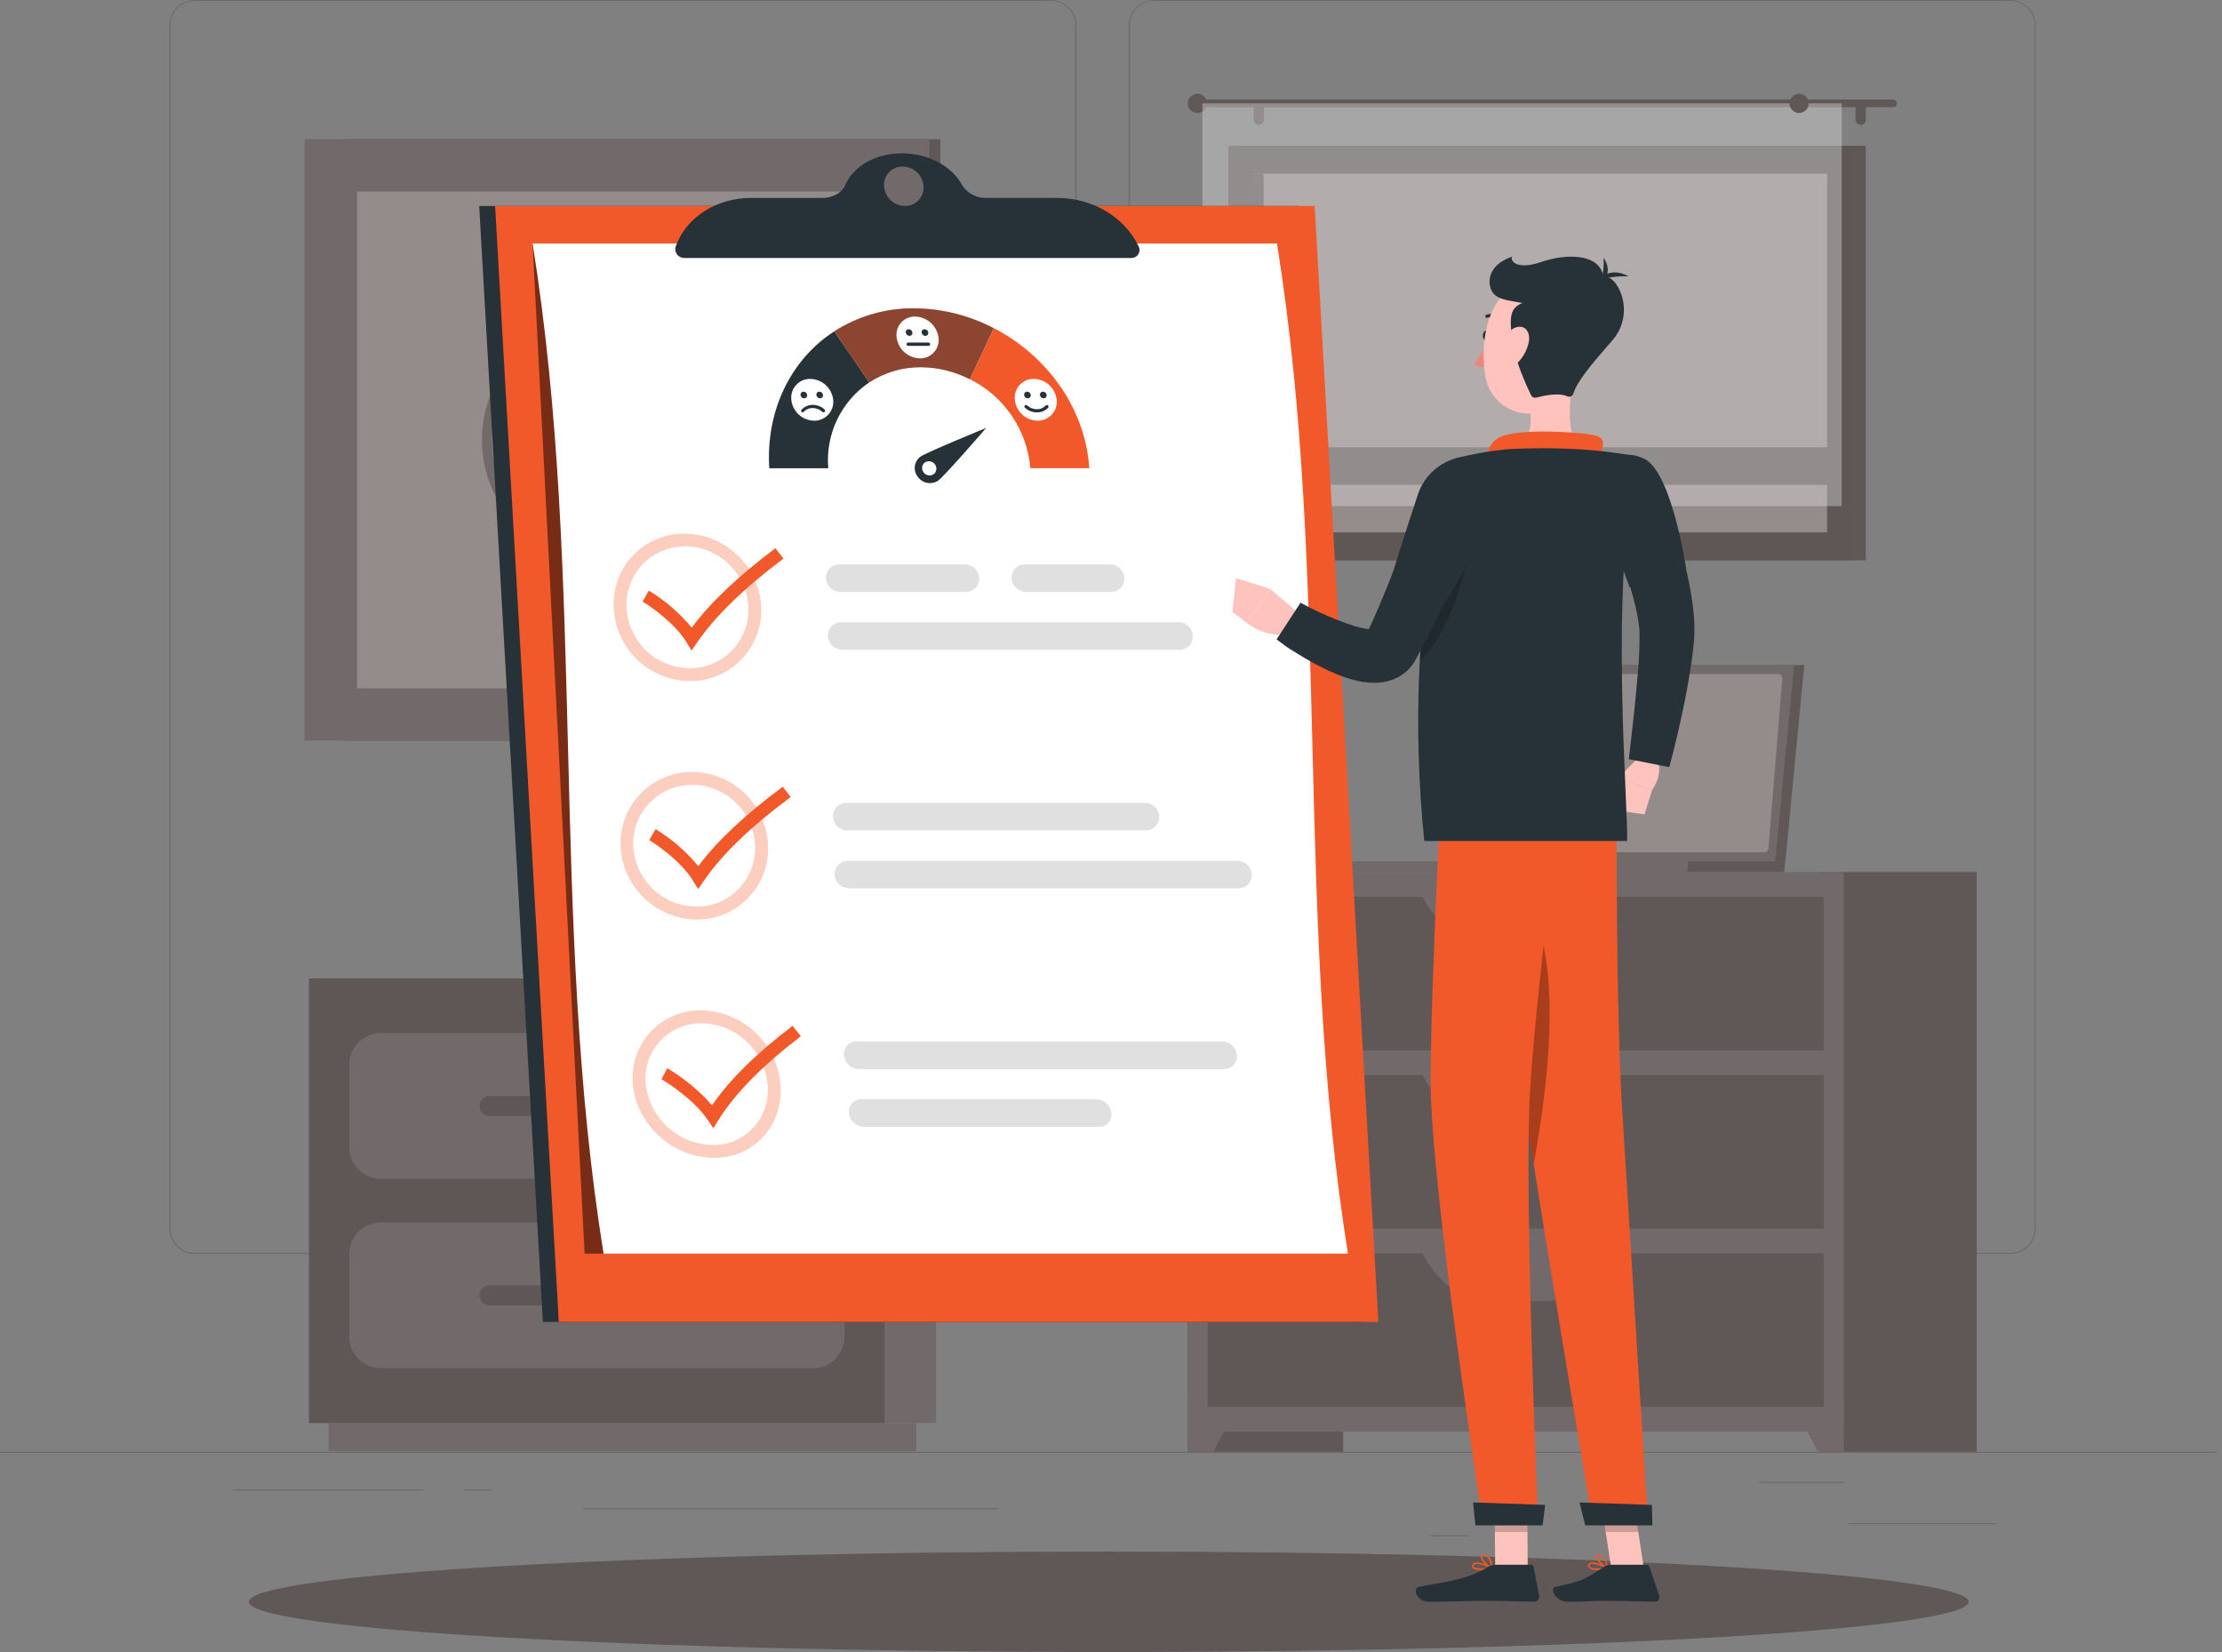 <svg width="117" height="87" viewBox="0 0 117 87" fill="none" xmlns="http://www.w3.org/2000/svg">
<rect x="0" y="0" width="117" height="87" fill="#808080" stroke="none"/>
<path d="M116.76 76.454H0V76.513H116.76V76.454Z" fill="#716868"/>
<path d="M105.06 80.212H97.326V80.27H105.06V80.212Z" fill="#716868"/>
<path d="M77.347 80.847H75.317V80.905H77.347V80.847Z" fill="#716868"/>
<path d="M97.093 78.045H92.611V78.103H97.093V78.045Z" fill="#716868"/>
<path d="M22.336 78.437H12.251V78.495H22.336V78.437Z" fill="#716868"/>
<path d="M25.895 78.437H24.417V78.495H25.895V78.437Z" fill="#716868"/>
<path d="M52.577 79.422H30.701V79.481H52.577V79.422Z" fill="#716868"/>
<path d="M55.345 66.039H10.254C9.901 66.039 9.563 65.898 9.313 65.648C9.063 65.398 8.923 65.059 8.923 64.706V1.322C8.926 0.971 9.068 0.635 9.317 0.387C9.566 0.14 9.903 0.001 10.254 0H55.345C55.698 0 56.038 0.14 56.288 0.391C56.538 0.641 56.678 0.98 56.678 1.333V64.706C56.678 65.059 56.538 65.399 56.288 65.649C56.038 65.899 55.698 66.039 55.345 66.039ZM10.254 0.047C9.917 0.047 9.593 0.182 9.354 0.421C9.116 0.66 8.982 0.984 8.982 1.322V64.706C8.982 65.044 9.116 65.368 9.354 65.607C9.593 65.846 9.917 65.98 10.254 65.981H55.345C55.683 65.98 56.007 65.846 56.245 65.607C56.484 65.368 56.619 65.044 56.62 64.706V1.322C56.619 0.984 56.484 0.66 56.245 0.421C56.007 0.182 55.683 0.047 55.345 0.047H10.254Z" fill="#716868"/>
<path d="M105.857 66.039H60.764C60.411 66.039 60.072 65.898 59.822 65.648C59.572 65.398 59.431 65.059 59.431 64.706V1.322C59.434 0.97 59.576 0.634 59.826 0.387C60.076 0.14 60.413 0.001 60.764 0H105.857C106.207 0.001 106.544 0.141 106.792 0.388C107.041 0.635 107.182 0.971 107.185 1.322V64.706C107.185 65.059 107.046 65.397 106.796 65.647C106.547 65.897 106.209 66.038 105.857 66.039ZM60.764 0.047C60.426 0.047 60.102 0.182 59.863 0.421C59.624 0.66 59.49 0.984 59.489 1.322V64.706C59.49 65.044 59.624 65.368 59.863 65.607C60.102 65.846 60.426 65.98 60.764 65.981H105.857C106.195 65.98 106.519 65.846 106.758 65.607C106.997 65.368 107.131 65.044 107.132 64.706V1.322C107.131 0.984 106.997 0.66 106.758 0.421C106.519 0.182 106.195 0.047 105.857 0.047H60.764Z" fill="#716868"/>
<path d="M62.532 76.454H70.728V45.926H62.532V76.454Z" fill="#605757"/>
<path d="M63.895 76.454H62.532V73.706H65.327L63.895 76.454Z" fill="#726A6A"/>
<path d="M95.892 76.454H104.089V45.926H95.892V76.454Z" fill="#605757"/>
<path d="M62.532 75.399H97.084V45.926H62.532L62.532 75.399Z" fill="#726A6A"/>
<path d="M63.592 55.314L96.025 55.314V47.231H63.592V55.314Z" fill="#605757"/>
<path d="M78.275 49.739H81.339C82.67 49.739 83.943 48.742 84.858 46.981H74.756C75.672 48.746 76.944 49.739 78.275 49.739Z" fill="#726A6A"/>
<path d="M95.72 76.454H97.083V73.706H94.288L95.72 76.454Z" fill="#726A6A"/>
<path d="M63.592 64.704H96.025V56.621H63.592V64.704Z" fill="#605757"/>
<path d="M78.275 59.132H81.339C82.67 59.132 83.943 58.135 84.858 56.374H74.756C75.672 58.146 76.944 59.132 78.275 59.132Z" fill="#726A6A"/>
<path d="M63.592 74.093H96.025V66.011H63.592V74.093Z" fill="#605757"/>
<path d="M78.275 68.522H81.339C82.67 68.522 83.943 67.525 84.858 65.764H74.756C75.672 67.525 76.944 68.522 78.275 68.522Z" fill="#726A6A"/>
<path d="M18.212 39.002L49.513 39.002L49.513 7.33L18.212 7.33L18.212 39.002Z" fill="#605757"/>
<path d="M16.039 39.002L48.937 39.002L48.937 7.33L16.039 7.33L16.039 39.002Z" fill="#726A6A"/>
<path d="M46.183 36.247V10.086L18.798 10.086V36.247H46.183Z" fill="#948B8B"/>
<path d="M32.3 13.544L27.275 18.579C26.06 19.796 25.378 21.446 25.378 23.165C25.378 24.885 26.06 26.534 27.275 27.752L32.3 32.779C32.325 32.804 32.354 32.823 32.386 32.837C32.418 32.85 32.452 32.857 32.487 32.857C32.522 32.857 32.556 32.85 32.588 32.837C32.62 32.823 32.649 32.804 32.674 32.779L37.701 27.752C38.916 26.534 39.598 24.885 39.598 23.165C39.598 21.446 38.916 19.796 37.701 18.579L32.676 13.544C32.626 13.495 32.558 13.467 32.488 13.467C32.418 13.467 32.35 13.495 32.3 13.544ZM27.648 27.369C26.533 26.251 25.907 24.736 25.907 23.157C25.907 21.578 26.533 20.064 27.648 18.945V27.369ZM37.328 27.369V18.955C38.443 20.073 39.069 21.587 39.069 23.166C39.069 24.745 38.443 26.26 37.328 27.378V27.369Z" fill="#726A6A"/>
<path d="M95.007 35.028H77.519L76.522 45.354H94.01L95.007 35.028Z" fill="#605757"/>
<path d="M94.01 45.354L93.94 45.926H76.45L76.522 45.354H94.01Z" fill="#605757"/>
<path d="M94.47 35.028H76.982L75.982 45.354H93.471L94.47 35.028Z" fill="#726A6A"/>
<path d="M93.118 44.681L93.849 35.728C93.85 35.699 93.846 35.669 93.836 35.641C93.826 35.612 93.811 35.587 93.79 35.565C93.77 35.543 93.745 35.525 93.718 35.513C93.691 35.501 93.661 35.495 93.631 35.495H77.553C77.498 35.495 77.445 35.515 77.404 35.552C77.364 35.59 77.339 35.641 77.334 35.696L76.594 44.646C76.592 44.676 76.596 44.706 76.606 44.735C76.616 44.763 76.632 44.789 76.653 44.811C76.673 44.833 76.698 44.85 76.726 44.862C76.753 44.874 76.783 44.88 76.813 44.88H92.891C92.947 44.883 93.002 44.863 93.044 44.826C93.087 44.789 93.113 44.737 93.118 44.681Z" fill="#948B8B"/>
<path d="M88.915 45.354L88.845 45.926H69.586L69.656 45.354H88.915Z" fill="#726A6A"/>
<path d="M65.406 29.508L98.246 29.508V7.676L65.406 7.676V29.508Z" fill="#605757"/>
<path d="M64.678 29.508L97.518 29.508V7.676L64.678 7.676V29.508Z" fill="#5F5656"/>
<path d="M96.208 28.036V9.149L65.988 9.149V28.036L96.208 28.036Z" fill="#948B8B"/>
<path d="M66.537 28.034V9.147H65.986V28.034H66.537Z" fill="#605757"/>
<path d="M65.22 25.531L96.976 25.531V23.555L65.22 23.555V25.531Z" fill="#5F5656"/>
<path d="M63.249 5.243H99.678C99.731 5.243 99.781 5.265 99.819 5.302C99.856 5.34 99.878 5.39 99.878 5.443C99.878 5.497 99.857 5.548 99.82 5.585C99.782 5.623 99.731 5.644 99.678 5.644H63.249C63.222 5.645 63.196 5.64 63.171 5.63C63.146 5.62 63.124 5.605 63.105 5.586C63.086 5.568 63.071 5.545 63.061 5.521C63.051 5.496 63.045 5.47 63.045 5.443C63.046 5.39 63.068 5.339 63.106 5.301C63.144 5.264 63.195 5.243 63.249 5.243Z" fill="#605757"/>
<path d="M62.544 5.443C62.544 5.543 62.573 5.64 62.628 5.723C62.684 5.806 62.762 5.871 62.854 5.909C62.946 5.947 63.048 5.957 63.145 5.938C63.243 5.919 63.333 5.871 63.404 5.801C63.474 5.731 63.523 5.641 63.542 5.543C63.562 5.445 63.552 5.344 63.514 5.252C63.477 5.16 63.412 5.081 63.33 5.025C63.247 4.969 63.15 4.939 63.05 4.939C62.984 4.939 62.918 4.951 62.856 4.977C62.795 5.002 62.739 5.039 62.692 5.086C62.645 5.133 62.608 5.188 62.582 5.25C62.557 5.311 62.544 5.377 62.544 5.443Z" fill="#605757"/>
<path d="M97.973 6.574C98.045 6.574 98.114 6.546 98.165 6.495C98.216 6.445 98.245 6.377 98.246 6.305V5.721C98.246 5.649 98.218 5.579 98.166 5.528C98.115 5.477 98.046 5.448 97.973 5.448C97.937 5.448 97.902 5.455 97.869 5.469C97.836 5.483 97.806 5.503 97.781 5.528C97.755 5.554 97.736 5.584 97.722 5.617C97.709 5.65 97.702 5.686 97.702 5.721V6.305C97.703 6.376 97.732 6.444 97.783 6.495C97.834 6.545 97.902 6.573 97.973 6.574Z" fill="#605757"/>
<path d="M66.289 6.574C66.359 6.571 66.425 6.541 66.474 6.492C66.523 6.442 66.551 6.375 66.553 6.305V5.721C66.553 5.649 66.524 5.579 66.473 5.528C66.422 5.477 66.352 5.448 66.28 5.448C66.244 5.448 66.209 5.455 66.175 5.469C66.142 5.483 66.112 5.503 66.087 5.528C66.062 5.554 66.042 5.584 66.029 5.617C66.015 5.65 66.008 5.686 66.009 5.721V6.305C66.009 6.341 66.017 6.377 66.032 6.41C66.046 6.443 66.067 6.473 66.093 6.498C66.119 6.523 66.15 6.542 66.183 6.555C66.217 6.568 66.253 6.575 66.289 6.574Z" fill="#605757"/>
<path opacity="0.4" d="M63.314 26.654L96.976 26.654V5.443L63.314 5.443V26.654Z" fill="#E0E0E0"/>
<path d="M94.228 5.443C94.228 5.543 94.257 5.641 94.312 5.724C94.368 5.807 94.447 5.871 94.539 5.909C94.631 5.948 94.733 5.958 94.83 5.938C94.928 5.919 95.018 5.871 95.089 5.8C95.159 5.729 95.207 5.64 95.227 5.542C95.246 5.444 95.236 5.342 95.198 5.25C95.16 5.158 95.095 5.079 95.012 5.024C94.929 4.969 94.832 4.939 94.732 4.939C94.598 4.939 94.47 4.992 94.375 5.087C94.281 5.181 94.228 5.31 94.228 5.443Z" fill="#605757"/>
<path d="M46.587 74.941H49.287V51.526H46.587V74.941Z" fill="#726A6A"/>
<path d="M17.304 76.424H48.25V74.941H17.304V76.424Z" fill="#726A6A"/>
<path d="M46.587 51.526H16.267V74.941H46.587V51.526Z" fill="#5F5656"/>
<path d="M42.802 54.408H20.052C19.134 54.408 18.39 55.152 18.39 56.07V60.423C18.39 61.341 19.134 62.086 20.052 62.086H42.802C43.72 62.086 44.464 61.341 44.464 60.423V56.07C44.464 55.152 43.72 54.408 42.802 54.408Z" fill="#726A6A"/>
<path d="M42.802 64.379H20.052C19.134 64.379 18.39 65.123 18.39 66.042V70.394C18.39 71.313 19.134 72.057 20.052 72.057H42.802C43.72 72.057 44.464 71.313 44.464 70.394V66.042C44.464 65.123 43.72 64.379 42.802 64.379Z" fill="#726A6A"/>
<path d="M25.778 58.774H37.076C37.215 58.774 37.349 58.719 37.448 58.621C37.547 58.522 37.603 58.389 37.604 58.249C37.603 58.109 37.547 57.975 37.448 57.876C37.35 57.778 37.216 57.722 37.076 57.721H25.778C25.639 57.722 25.505 57.778 25.406 57.876C25.307 57.975 25.251 58.109 25.25 58.249C25.251 58.389 25.307 58.522 25.406 58.621C25.505 58.719 25.639 58.774 25.778 58.774Z" fill="#5F5656"/>
<path d="M25.778 68.746H37.076C37.215 68.746 37.349 68.69 37.448 68.592C37.547 68.493 37.603 68.36 37.604 68.22C37.603 68.08 37.547 67.947 37.448 67.848C37.35 67.749 37.216 67.693 37.076 67.692H25.778C25.639 67.693 25.505 67.749 25.406 67.848C25.307 67.947 25.251 68.08 25.25 68.22C25.251 68.36 25.307 68.493 25.406 68.592C25.505 68.69 25.639 68.746 25.778 68.746Z" fill="#5F5656"/>
<path d="M58.38 87C83.386 87 103.657 85.817 103.657 84.357C103.657 82.897 83.386 81.713 58.38 81.713C33.374 81.713 13.103 82.897 13.103 84.357C13.103 85.817 33.374 87 58.38 87Z" fill="#605757"/>
<path d="M68.387 10.847H25.232L28.586 69.617H71.738L68.387 10.847Z" fill="#263238"/>
<path d="M69.225 10.847H26.07L29.424 69.617H72.578L69.225 10.847Z" fill="#F1592A"/>
<path opacity="0.5" d="M66.252 12.823H28.044L30.783 66.021H69.984L66.252 12.823Z" fill="black"/>
<path d="M28.044 12.823C30.883 30.556 28.936 48.29 31.78 66.021H70.976C68.136 48.29 70.084 30.556 67.24 12.823H28.044Z" fill="white"/>
<g opacity="0.3">
<path d="M36.058 28.763C36.924 28.77 37.754 29.109 38.377 29.71C39 30.311 39.369 31.128 39.407 31.993C39.425 32.409 39.357 32.824 39.209 33.213C39.061 33.602 38.835 33.957 38.545 34.256C38.256 34.555 37.908 34.792 37.524 34.953C37.14 35.113 36.727 35.194 36.311 35.19C35.45 35.182 34.626 34.844 34.008 34.246C33.39 33.647 33.026 32.834 32.992 31.974C32.974 31.559 33.04 31.145 33.186 30.756C33.331 30.367 33.554 30.012 33.84 29.711C34.127 29.413 34.472 29.176 34.853 29.016C35.234 28.855 35.645 28.774 36.058 28.777M36.035 28.102C35.532 28.099 35.033 28.199 34.569 28.395C34.106 28.591 33.687 28.88 33.339 29.243C32.991 29.607 32.72 30.037 32.544 30.509C32.368 30.98 32.29 31.483 32.315 31.986C32.356 33.023 32.794 34.006 33.54 34.729C34.286 35.452 35.281 35.86 36.32 35.869C36.825 35.873 37.327 35.775 37.793 35.58C38.26 35.384 38.682 35.096 39.034 34.733C39.386 34.37 39.66 33.94 39.841 33.467C40.021 32.995 40.104 32.491 40.084 31.986C40.034 30.943 39.586 29.96 38.833 29.237C38.08 28.515 37.079 28.109 36.035 28.102Z" fill="#F1592A"/>
</g>
<path d="M57.731 57.894H45.355C45.262 57.893 45.17 57.911 45.085 57.947C45 57.984 44.924 58.039 44.861 58.107C44.799 58.176 44.752 58.257 44.724 58.345C44.695 58.433 44.686 58.526 44.696 58.618C44.718 58.815 44.812 58.997 44.958 59.13C45.104 59.264 45.294 59.34 45.492 59.344H57.869C57.961 59.346 58.053 59.328 58.138 59.291C58.223 59.254 58.299 59.199 58.361 59.13C58.423 59.062 58.47 58.98 58.498 58.892C58.526 58.803 58.534 58.71 58.523 58.618C58.501 58.422 58.408 58.241 58.263 58.108C58.117 57.974 57.928 57.899 57.731 57.894Z" fill="#E0E0E0"/>
<path d="M64.351 54.847H45.104C45.011 54.845 44.919 54.863 44.833 54.9C44.747 54.936 44.67 54.99 44.607 55.059C44.544 55.127 44.496 55.208 44.466 55.296C44.436 55.385 44.425 55.478 44.434 55.571C44.451 55.767 44.54 55.95 44.684 56.084C44.828 56.218 45.017 56.294 45.214 56.297H64.451C64.545 56.3 64.638 56.283 64.724 56.247C64.81 56.211 64.888 56.157 64.952 56.09C65.016 56.022 65.064 55.941 65.095 55.853C65.125 55.764 65.137 55.671 65.129 55.578C65.114 55.381 65.025 55.197 64.882 55.062C64.738 54.926 64.549 54.85 64.351 54.847Z" fill="#E0E0E0"/>
<g opacity="0.3">
<path d="M36.452 41.333C37.312 41.339 38.135 41.677 38.751 42.276C39.367 42.876 39.727 43.69 39.757 44.548C39.772 44.964 39.704 45.379 39.556 45.767C39.408 46.156 39.183 46.511 38.895 46.811C38.606 47.11 38.26 47.347 37.877 47.508C37.494 47.668 37.083 47.749 36.667 47.745C35.806 47.739 34.98 47.402 34.361 46.803C33.742 46.205 33.377 45.39 33.342 44.53C33.328 44.113 33.398 43.699 33.548 43.31C33.698 42.921 33.925 42.567 34.216 42.269C34.506 41.97 34.854 41.733 35.239 41.572C35.623 41.412 36.036 41.33 36.452 41.333ZM36.452 40.656C35.946 40.653 35.445 40.752 34.978 40.947C34.511 41.142 34.089 41.43 33.736 41.793C33.383 42.155 33.107 42.586 32.925 43.057C32.742 43.529 32.657 44.033 32.674 44.539C32.715 45.58 33.157 46.564 33.906 47.288C34.654 48.012 35.654 48.419 36.695 48.425C37.2 48.427 37.699 48.327 38.164 48.13C38.629 47.934 39.049 47.645 39.399 47.282C39.749 46.919 40.022 46.489 40.202 46.018C40.381 45.546 40.463 45.043 40.443 44.539C40.408 43.502 39.973 42.518 39.229 41.794C38.485 41.07 37.49 40.662 36.452 40.656Z" fill="#F1592A"/>
</g>
<path d="M50.86 31.173H44.24C44.046 31.171 43.859 31.095 43.719 30.96C43.579 30.825 43.497 30.641 43.488 30.447C43.485 30.353 43.501 30.259 43.535 30.171C43.569 30.084 43.62 30.004 43.685 29.936C43.75 29.869 43.829 29.815 43.915 29.778C44.002 29.741 44.095 29.723 44.189 29.723H50.807C51.001 29.724 51.188 29.8 51.329 29.935C51.469 30.069 51.553 30.252 51.563 30.447C51.567 30.541 51.551 30.635 51.517 30.723C51.483 30.811 51.432 30.892 51.367 30.959C51.301 31.027 51.222 31.081 51.135 31.118C51.048 31.154 50.955 31.173 50.86 31.173Z" fill="#E0E0E0"/>
<path d="M58.502 31.173H54.018C53.824 31.171 53.637 31.095 53.496 30.96C53.356 30.825 53.273 30.641 53.264 30.447C53.261 30.353 53.277 30.259 53.31 30.171C53.344 30.084 53.395 30.004 53.461 29.936C53.526 29.869 53.605 29.815 53.691 29.778C53.778 29.741 53.871 29.723 53.965 29.723H58.45C58.645 29.724 58.831 29.8 58.972 29.935C59.112 30.069 59.195 30.253 59.205 30.447C59.208 30.541 59.193 30.635 59.159 30.723C59.125 30.811 59.074 30.892 59.008 30.959C58.943 31.027 58.864 31.081 58.777 31.118C58.69 31.154 58.596 31.173 58.502 31.173Z" fill="#E0E0E0"/>
<path d="M62.116 34.22H44.345C44.151 34.218 43.964 34.142 43.825 34.007C43.685 33.872 43.603 33.688 43.596 33.493C43.593 33.399 43.608 33.306 43.642 33.218C43.676 33.13 43.727 33.05 43.792 32.983C43.858 32.915 43.936 32.862 44.023 32.825C44.109 32.788 44.202 32.769 44.296 32.769H62.065C62.258 32.77 62.444 32.846 62.584 32.981C62.723 33.116 62.805 33.3 62.812 33.493C62.815 33.587 62.8 33.681 62.767 33.768C62.733 33.856 62.683 33.936 62.618 34.004C62.553 34.072 62.475 34.126 62.389 34.163C62.303 34.2 62.21 34.219 62.116 34.22Z" fill="#E0E0E0"/>
<g opacity="0.3">
<path d="M36.959 53.887C37.83 53.904 38.665 54.242 39.302 54.836C39.94 55.429 40.336 56.237 40.415 57.105C40.457 57.511 40.414 57.922 40.289 58.311C40.164 58.7 39.96 59.059 39.689 59.365C39.416 59.666 39.082 59.905 38.709 60.066C38.336 60.227 37.933 60.307 37.527 60.299C36.648 60.285 35.805 59.951 35.156 59.358C34.506 58.766 34.096 57.958 34.001 57.084C33.961 56.674 34.008 56.261 34.139 55.871C34.27 55.481 34.483 55.123 34.762 54.821C35.043 54.521 35.384 54.283 35.762 54.122C36.141 53.962 36.548 53.881 36.959 53.887ZM36.927 53.212C36.426 53.202 35.93 53.298 35.47 53.494C35.009 53.689 34.595 53.98 34.255 54.347C33.915 54.713 33.656 55.148 33.495 55.621C33.335 56.095 33.276 56.598 33.323 57.096C33.503 59.239 35.449 60.979 37.592 60.979C39.736 60.979 41.272 59.239 41.095 57.096C41.002 56.048 40.526 55.072 39.757 54.355C38.987 53.638 37.98 53.231 36.929 53.212H36.927Z" fill="#F1592A"/>
</g>
<path d="M65.152 45.333H44.646C44.552 45.333 44.459 45.352 44.373 45.389C44.286 45.425 44.208 45.479 44.142 45.546C44.077 45.614 44.026 45.694 43.992 45.782C43.958 45.869 43.943 45.963 43.946 46.057C43.954 46.251 44.036 46.434 44.176 46.569C44.316 46.703 44.501 46.779 44.695 46.781H65.21C65.304 46.781 65.397 46.762 65.484 46.725C65.57 46.689 65.648 46.635 65.714 46.568C65.779 46.5 65.83 46.42 65.864 46.332C65.898 46.245 65.914 46.151 65.91 46.057C65.903 45.861 65.82 45.676 65.678 45.541C65.536 45.406 65.347 45.331 65.152 45.333Z" fill="#E0E0E0"/>
<path d="M60.292 42.283H44.558C44.464 42.283 44.37 42.302 44.284 42.339C44.197 42.376 44.119 42.429 44.053 42.497C43.988 42.565 43.937 42.645 43.903 42.733C43.87 42.821 43.854 42.915 43.857 43.009C43.864 43.203 43.945 43.386 44.084 43.521C44.223 43.656 44.409 43.732 44.602 43.733H60.339C60.433 43.733 60.526 43.714 60.613 43.678C60.699 43.641 60.778 43.587 60.843 43.52C60.908 43.452 60.959 43.372 60.993 43.285C61.027 43.197 61.043 43.103 61.04 43.009C61.034 42.815 60.953 42.63 60.814 42.494C60.674 42.359 60.487 42.283 60.292 42.283Z" fill="#E0E0E0"/>
<path d="M36.413 34.262L36.138 33.809C35.533 32.821 34.269 31.941 33.835 31.682L34.162 31.103C35.02 31.622 35.784 32.282 36.422 33.055C37.415 31.721 38.865 30.351 40.829 28.87L41.252 29.417C39.15 30.997 37.66 32.452 36.705 33.837C36.609 33.98 36.511 34.122 36.413 34.262Z" fill="#F1592A"/>
<path d="M36.763 46.825C36.672 46.674 36.579 46.522 36.485 46.372C35.878 45.385 34.617 44.504 34.188 44.243L34.519 43.664C35.372 44.184 36.133 44.844 36.768 45.616C37.763 44.285 39.224 42.912 41.219 41.431L41.632 41.978C39.502 43.559 38.003 45.013 37.053 46.398L36.763 46.825Z" fill="#F1592A"/>
<path d="M37.564 59.417L37.255 58.964C36.583 57.976 35.28 57.096 34.831 56.836L35.135 56.257C36.017 56.78 36.813 57.438 37.491 58.207C38.407 56.876 39.798 55.503 41.732 54.025L42.169 54.571C40.104 56.152 38.687 57.607 37.825 58.992L37.564 59.417Z" fill="#F1592A"/>
<path d="M52.332 17.281C51.921 18.177 51.5 19.073 51.068 19.969C51.957 20.411 52.717 21.075 53.275 21.896C53.833 22.717 54.17 23.668 54.254 24.658H57.357C57.151 21.484 55.111 18.722 52.332 17.281Z" fill="#F1592A"/>
<path d="M40.508 24.662H43.612C43.536 23.784 43.696 22.902 44.075 22.107C44.455 21.311 45.039 20.632 45.77 20.139C45.166 19.242 44.552 18.345 43.929 17.449C41.664 18.915 40.31 21.603 40.508 24.662Z" fill="#263238"/>
<path d="M48.133 16.239C46.645 16.224 45.184 16.645 43.93 17.449C44.553 18.346 45.166 19.242 45.77 20.139C46.579 19.61 47.527 19.332 48.493 19.34C49.387 19.346 50.268 19.562 51.062 19.973C51.492 19.076 51.913 18.18 52.325 17.285C51.032 16.607 49.594 16.248 48.133 16.239Z" fill="#F1592A"/>
<path opacity="0.5" d="M48.133 16.239C46.645 16.224 45.184 16.645 43.93 17.449C44.553 18.346 45.166 19.242 45.77 20.139C46.579 19.61 47.527 19.332 48.493 19.34C49.387 19.346 50.268 19.562 51.062 19.973C51.492 19.076 51.913 18.18 52.325 17.285C51.032 16.607 49.594 16.248 48.133 16.239Z" fill="#263238"/>
<path d="M51.926 22.537C51.926 22.537 48.792 23.819 48.46 24.053C48.381 24.113 48.315 24.188 48.265 24.274C48.215 24.36 48.183 24.455 48.171 24.554C48.158 24.652 48.166 24.752 48.193 24.848C48.22 24.944 48.265 25.033 48.327 25.111C48.444 25.277 48.621 25.391 48.821 25.429C49.02 25.467 49.227 25.425 49.397 25.314C49.74 25.066 51.93 22.537 51.926 22.537ZM48.633 24.872C48.603 24.834 48.58 24.79 48.567 24.743C48.554 24.696 48.55 24.647 48.556 24.598C48.562 24.55 48.578 24.503 48.602 24.46C48.627 24.418 48.66 24.381 48.699 24.352C48.782 24.297 48.884 24.278 48.982 24.297C49.081 24.315 49.168 24.371 49.226 24.452C49.257 24.49 49.279 24.534 49.292 24.581C49.306 24.628 49.309 24.678 49.303 24.726C49.297 24.775 49.281 24.822 49.257 24.864C49.233 24.906 49.2 24.943 49.161 24.973C49.078 25.028 48.977 25.049 48.879 25.032C48.781 25.015 48.693 24.961 48.633 24.882V24.872Z" fill="#263238"/>
<path d="M55.641 21.054C55.656 21.195 55.641 21.337 55.597 21.471C55.553 21.606 55.481 21.729 55.385 21.833C55.29 21.938 55.173 22.02 55.043 22.076C54.913 22.132 54.773 22.159 54.632 22.156C54.332 22.151 54.045 22.035 53.825 21.832C53.605 21.629 53.466 21.352 53.436 21.054C53.42 20.914 53.434 20.773 53.477 20.639C53.52 20.505 53.592 20.382 53.686 20.278C53.781 20.173 53.897 20.091 54.026 20.035C54.155 19.979 54.295 19.952 54.435 19.954C54.736 19.959 55.024 20.074 55.246 20.276C55.468 20.479 55.608 20.756 55.641 21.054Z" fill="white"/>
<path d="M54.275 20.802C54.277 20.824 54.275 20.847 54.268 20.868C54.261 20.889 54.249 20.909 54.234 20.925C54.219 20.942 54.201 20.955 54.181 20.964C54.16 20.973 54.138 20.977 54.116 20.977C54.068 20.977 54.022 20.959 53.987 20.926C53.951 20.894 53.929 20.85 53.925 20.802C53.922 20.78 53.924 20.757 53.931 20.736C53.938 20.715 53.949 20.695 53.964 20.678C53.979 20.662 53.997 20.648 54.018 20.64C54.039 20.631 54.061 20.627 54.083 20.627C54.131 20.627 54.177 20.645 54.213 20.678C54.248 20.71 54.27 20.754 54.275 20.802Z" fill="#263238"/>
<path d="M55.111 20.802C55.113 20.825 55.11 20.847 55.103 20.869C55.096 20.89 55.085 20.91 55.069 20.926C55.054 20.943 55.036 20.956 55.015 20.965C54.994 20.973 54.972 20.978 54.95 20.977C54.902 20.976 54.856 20.957 54.821 20.925C54.786 20.893 54.764 20.849 54.758 20.802C54.755 20.78 54.757 20.757 54.764 20.735C54.771 20.714 54.783 20.694 54.798 20.677C54.813 20.661 54.832 20.648 54.853 20.639C54.874 20.63 54.897 20.626 54.919 20.627C54.967 20.627 55.013 20.645 55.048 20.678C55.084 20.71 55.106 20.755 55.111 20.802Z" fill="#263238"/>
<path d="M54.59 21.718C54.359 21.716 54.137 21.629 53.966 21.473C53.95 21.456 53.941 21.435 53.941 21.412C53.941 21.389 53.95 21.367 53.966 21.351C53.974 21.343 53.984 21.337 53.994 21.332C54.005 21.328 54.016 21.325 54.027 21.325C54.038 21.325 54.05 21.328 54.06 21.332C54.071 21.337 54.08 21.343 54.088 21.351C54.226 21.479 54.407 21.55 54.594 21.552C54.682 21.554 54.769 21.538 54.849 21.504C54.929 21.47 55.002 21.419 55.062 21.356C55.077 21.339 55.099 21.329 55.122 21.329C55.133 21.328 55.145 21.33 55.156 21.334C55.166 21.338 55.176 21.345 55.184 21.352C55.192 21.36 55.199 21.369 55.204 21.38C55.208 21.39 55.211 21.401 55.211 21.413C55.212 21.424 55.21 21.436 55.206 21.446C55.202 21.457 55.196 21.467 55.188 21.475C55.111 21.555 55.018 21.618 54.915 21.66C54.812 21.702 54.701 21.722 54.59 21.718Z" fill="#263238"/>
<path d="M49.418 17.771C49.437 17.91 49.426 18.051 49.385 18.186C49.344 18.32 49.275 18.444 49.182 18.549C49.089 18.653 48.974 18.737 48.845 18.793C48.717 18.849 48.577 18.876 48.437 18.873C48.135 18.866 47.845 18.751 47.621 18.549C47.396 18.347 47.252 18.071 47.213 17.771C47.193 17.633 47.202 17.491 47.242 17.357C47.281 17.223 47.35 17.099 47.443 16.994C47.535 16.89 47.65 16.806 47.778 16.75C47.906 16.695 48.045 16.668 48.185 16.671C48.487 16.678 48.778 16.793 49.004 16.994C49.229 17.196 49.376 17.471 49.418 17.771Z" fill="white"/>
<path d="M48.044 17.514C48.047 17.536 48.046 17.558 48.039 17.579C48.033 17.601 48.022 17.62 48.008 17.637C47.993 17.653 47.975 17.667 47.955 17.676C47.934 17.685 47.913 17.689 47.89 17.689C47.842 17.688 47.796 17.669 47.76 17.637C47.724 17.605 47.701 17.562 47.694 17.514C47.691 17.492 47.692 17.469 47.698 17.448C47.705 17.427 47.715 17.407 47.73 17.39C47.745 17.373 47.763 17.36 47.783 17.351C47.804 17.342 47.826 17.338 47.848 17.339C47.897 17.34 47.943 17.358 47.979 17.39C48.015 17.422 48.038 17.466 48.044 17.514Z" fill="#263238"/>
<path d="M48.879 17.514C48.882 17.536 48.88 17.558 48.873 17.58C48.867 17.601 48.856 17.621 48.841 17.638C48.826 17.654 48.807 17.668 48.787 17.676C48.767 17.685 48.744 17.69 48.722 17.689C48.674 17.687 48.628 17.669 48.592 17.637C48.556 17.605 48.533 17.561 48.526 17.514C48.523 17.492 48.525 17.469 48.531 17.448C48.538 17.427 48.549 17.407 48.564 17.39C48.578 17.373 48.597 17.36 48.617 17.351C48.638 17.343 48.66 17.338 48.682 17.339C48.73 17.34 48.777 17.358 48.813 17.39C48.849 17.422 48.872 17.466 48.879 17.514Z" fill="#263238"/>
<path d="M48.902 18.215H47.809C47.788 18.211 47.769 18.201 47.755 18.185C47.742 18.169 47.734 18.148 47.734 18.127C47.734 18.106 47.742 18.086 47.755 18.07C47.769 18.054 47.788 18.043 47.809 18.04H48.902C48.922 18.043 48.941 18.054 48.955 18.07C48.968 18.086 48.976 18.106 48.976 18.127C48.976 18.148 48.968 18.169 48.955 18.185C48.941 18.201 48.922 18.211 48.902 18.215Z" fill="#263238"/>
<path d="M43.871 21.054C43.887 21.195 43.872 21.337 43.828 21.471C43.784 21.606 43.712 21.729 43.616 21.833C43.521 21.938 43.404 22.02 43.274 22.076C43.144 22.132 43.004 22.159 42.863 22.156C42.563 22.151 42.276 22.035 42.056 21.832C41.836 21.629 41.697 21.352 41.667 21.054C41.651 20.914 41.665 20.773 41.708 20.639C41.752 20.505 41.823 20.382 41.917 20.278C42.012 20.173 42.128 20.091 42.257 20.035C42.386 19.979 42.526 19.952 42.666 19.954C42.967 19.96 43.255 20.075 43.476 20.277C43.698 20.479 43.839 20.756 43.871 21.054Z" fill="white"/>
<path d="M42.501 20.802C42.503 20.824 42.501 20.847 42.494 20.868C42.487 20.889 42.475 20.909 42.461 20.925C42.446 20.942 42.427 20.955 42.407 20.964C42.386 20.973 42.364 20.977 42.342 20.977C42.294 20.977 42.248 20.959 42.213 20.926C42.177 20.894 42.155 20.85 42.151 20.802C42.148 20.78 42.15 20.757 42.157 20.736C42.164 20.715 42.175 20.695 42.19 20.678C42.205 20.662 42.224 20.648 42.244 20.64C42.265 20.631 42.287 20.627 42.309 20.627C42.357 20.627 42.403 20.645 42.439 20.678C42.474 20.71 42.496 20.754 42.501 20.802Z" fill="#263238"/>
<path d="M43.336 20.802C43.339 20.824 43.337 20.847 43.33 20.868C43.323 20.89 43.312 20.909 43.297 20.926C43.282 20.942 43.263 20.956 43.243 20.965C43.222 20.973 43.2 20.978 43.178 20.977C43.13 20.976 43.084 20.957 43.049 20.925C43.014 20.893 42.992 20.849 42.986 20.802C42.983 20.78 42.985 20.757 42.992 20.736C42.999 20.715 43.01 20.695 43.025 20.678C43.041 20.662 43.059 20.648 43.08 20.64C43.1 20.631 43.122 20.627 43.145 20.627C43.193 20.627 43.239 20.645 43.275 20.677C43.31 20.71 43.332 20.754 43.336 20.802Z" fill="#263238"/>
<path d="M42.267 21.718C42.256 21.718 42.245 21.716 42.235 21.712C42.225 21.708 42.216 21.702 42.209 21.695C42.193 21.678 42.184 21.657 42.184 21.634C42.184 21.611 42.193 21.589 42.209 21.573C42.284 21.493 42.376 21.429 42.477 21.385C42.579 21.342 42.689 21.32 42.799 21.321C43.031 21.323 43.253 21.412 43.423 21.568C43.431 21.576 43.438 21.586 43.442 21.596C43.446 21.607 43.449 21.618 43.449 21.629C43.449 21.64 43.446 21.652 43.442 21.662C43.438 21.673 43.431 21.682 43.423 21.69C43.406 21.705 43.384 21.714 43.361 21.714C43.338 21.714 43.316 21.705 43.299 21.69C43.161 21.561 42.979 21.489 42.79 21.489C42.703 21.487 42.616 21.503 42.536 21.537C42.456 21.57 42.383 21.62 42.323 21.683C42.309 21.701 42.289 21.714 42.267 21.718Z" fill="#263238"/>
<path d="M59.954 12.974C59.225 11.44 57.525 10.424 55.692 10.424H51.956C51.699 10.436 51.444 10.379 51.217 10.26C50.989 10.141 50.797 9.964 50.66 9.747C50.139 8.771 48.897 8.075 47.486 8.075C46.076 8.075 44.918 8.776 44.507 9.747C44.336 10.158 43.848 10.424 43.288 10.424H39.551C37.718 10.424 36.133 11.44 35.581 12.974C35.561 13.028 35.553 13.085 35.558 13.142C35.564 13.262 35.616 13.375 35.703 13.458C35.79 13.54 35.905 13.586 36.025 13.586H59.583C59.655 13.586 59.725 13.568 59.788 13.533C59.851 13.497 59.904 13.447 59.941 13.385C59.978 13.323 59.999 13.253 60.001 13.181C60.004 13.109 59.987 13.038 59.954 12.974ZM47.638 10.847C47.359 10.841 47.093 10.731 46.891 10.539C46.689 10.347 46.567 10.086 46.547 9.808C46.538 9.674 46.557 9.539 46.602 9.413C46.647 9.287 46.718 9.171 46.81 9.073C46.902 8.976 47.014 8.898 47.137 8.846C47.261 8.793 47.394 8.767 47.528 8.769C47.809 8.772 48.078 8.88 48.282 9.073C48.486 9.265 48.609 9.528 48.628 9.808C48.638 9.943 48.619 10.078 48.573 10.205C48.527 10.332 48.456 10.448 48.362 10.546C48.269 10.644 48.157 10.721 48.032 10.773C47.907 10.825 47.773 10.85 47.638 10.847Z" fill="#263238"/>
<path d="M84.165 82.691C83.983 82.714 83.798 82.668 83.647 82.563C83.627 82.538 83.615 82.508 83.612 82.477C83.609 82.445 83.616 82.413 83.631 82.385C83.642 82.361 83.658 82.34 83.679 82.324C83.7 82.307 83.724 82.295 83.75 82.29C84.025 82.213 84.663 82.553 84.684 82.57C84.692 82.573 84.698 82.579 84.703 82.587C84.707 82.594 84.708 82.603 84.707 82.612C84.707 82.62 84.704 82.627 84.699 82.633C84.694 82.639 84.687 82.643 84.679 82.644C84.51 82.675 84.338 82.69 84.165 82.691ZM83.857 82.36C83.832 82.356 83.806 82.356 83.78 82.36C83.764 82.363 83.749 82.369 83.736 82.379C83.723 82.389 83.713 82.401 83.705 82.416C83.682 82.467 83.705 82.493 83.705 82.507C83.799 82.617 84.233 82.619 84.546 82.575C84.331 82.462 84.098 82.389 83.857 82.36Z" fill="#F1592A"/>
<path d="M84.678 82.645H84.662C84.445 82.551 83.992 82.178 84.001 81.986C84.001 81.94 84.029 81.883 84.141 81.872C84.225 81.865 84.309 81.89 84.375 81.942C84.549 82.125 84.668 82.354 84.716 82.603C84.719 82.609 84.72 82.615 84.72 82.621C84.72 82.628 84.719 82.634 84.716 82.64C84.71 82.644 84.704 82.646 84.698 82.647C84.691 82.648 84.684 82.647 84.678 82.645ZM84.181 81.944H84.158C84.085 81.944 84.083 81.979 84.083 81.989C84.083 82.105 84.389 82.397 84.615 82.523C84.571 82.324 84.471 82.141 84.328 81.996C84.286 81.964 84.234 81.947 84.181 81.949V81.944Z" fill="#F1592A"/>
<path d="M86.561 82.605H84.844L84.23 78.63H85.946L86.561 82.605Z" fill="#FFC3BD"/>
<path d="M84.833 82.407H86.701C86.736 82.408 86.77 82.419 86.799 82.44C86.827 82.461 86.848 82.49 86.86 82.524L87.369 84.049C87.38 84.083 87.382 84.119 87.377 84.154C87.372 84.19 87.358 84.223 87.338 84.253C87.317 84.282 87.29 84.306 87.258 84.323C87.227 84.341 87.192 84.35 87.156 84.352C86.479 84.352 85.498 84.303 84.648 84.303C83.656 84.303 83.745 84.357 82.579 84.357C81.879 84.357 81.601 83.644 81.879 83.579C83.189 83.287 83.341 83.254 84.419 82.54C84.54 82.454 84.685 82.408 84.833 82.407Z" fill="#263238"/>
<path opacity="0.2" d="M84.23 78.633L84.548 80.681H86.264L85.946 78.633H84.23Z" fill="black"/>
<path d="M86.364 39.803L85.197 40.982L86.986 41.615C86.986 41.615 87.686 40.653 87.193 39.995L86.364 39.803Z" fill="#FFC3BD"/>
<path d="M84.805 42.631L86.592 42.892L86.991 41.615L85.202 40.982L84.805 42.631Z" fill="#FFC3BD"/>
<path d="M87.145 25.283C87.297 25.61 87.418 25.887 87.54 26.191C87.661 26.495 87.773 26.787 87.89 27.085C88.112 27.686 88.31 28.297 88.495 28.916C88.682 29.542 88.838 30.177 88.962 30.819L89.05 31.31L89.123 31.809C89.148 31.975 89.165 32.148 89.179 32.319C89.193 32.489 89.216 32.643 89.216 32.858V33.162V33.43L89.202 33.694L89.177 33.944C89.146 34.28 89.102 34.595 89.06 34.915C88.966 35.546 88.859 36.162 88.74 36.783C88.492 38.005 88.221 39.198 87.894 40.401L85.767 39.98C85.903 38.794 86.043 37.589 86.155 36.403C86.209 35.81 86.267 35.219 86.3 34.64C86.314 34.355 86.33 34.065 86.33 33.792V33.587V33.397V33.208L86.314 33.054C86.303 32.931 86.286 32.809 86.262 32.688C86.241 32.557 86.222 32.426 86.192 32.293L86.106 31.894L86.005 31.492C85.861 30.955 85.697 30.415 85.51 29.876C85.323 29.337 85.116 28.799 84.896 28.267C84.789 27.998 84.677 27.732 84.56 27.471C84.443 27.209 84.326 26.936 84.212 26.709L87.145 25.283Z" fill="#263238"/>
<path d="M79.082 38.967C79.082 38.967 79.366 52.1 80.137 57.331C80.94 62.772 83.873 80.283 83.873 80.283H86.778C86.778 80.283 85.737 63.617 85.405 58.262C85.043 52.424 85.123 38.967 85.123 38.967H79.082Z" fill="#F1592A"/>
<path d="M83.175 79.126C83.161 79.126 83.474 80.333 83.474 80.333H87.009L86.984 79.256L83.175 79.126Z" fill="#263238"/>
<path d="M78.427 17.677C78.436 17.531 78.366 17.409 78.271 17.403C78.175 17.397 78.091 17.51 78.082 17.655C78.073 17.801 78.143 17.924 78.238 17.93C78.334 17.935 78.418 17.822 78.427 17.677Z" fill="#263238"/>
<path d="M78.355 17.929C78.166 18.374 77.918 18.792 77.617 19.171C77.715 19.243 77.828 19.291 77.947 19.314C78.066 19.337 78.189 19.333 78.306 19.302L78.355 17.929Z" fill="#ED847E"/>
<path d="M78.972 16.86C78.954 16.86 78.936 16.855 78.921 16.846C78.837 16.78 78.739 16.736 78.634 16.716C78.53 16.697 78.422 16.703 78.32 16.734C78.31 16.738 78.299 16.74 78.288 16.74C78.276 16.74 78.266 16.737 78.255 16.733C78.245 16.728 78.236 16.721 78.228 16.713C78.221 16.705 78.215 16.695 78.211 16.685C78.207 16.674 78.206 16.663 78.206 16.652C78.207 16.64 78.21 16.629 78.215 16.619C78.22 16.609 78.227 16.6 78.235 16.592C78.244 16.585 78.254 16.579 78.264 16.575C78.392 16.534 78.529 16.524 78.661 16.547C78.794 16.569 78.919 16.624 79.026 16.706C79.043 16.72 79.055 16.74 79.058 16.762C79.061 16.785 79.055 16.807 79.042 16.825C79.034 16.836 79.023 16.845 79.011 16.851C78.999 16.857 78.986 16.86 78.972 16.86Z" fill="#263238"/>
<path d="M82.97 19.27C82.68 20.526 82.353 22.826 83.203 23.662C83.203 23.662 82.816 24.935 80.483 24.935C77.914 24.935 79.303 23.662 79.303 23.662C80.704 23.328 80.716 22.291 80.506 21.315L82.97 19.27Z" fill="#FFC3BD"/>
<path d="M84.107 24.25C84.359 23.739 84.637 23.15 84.107 22.968C83.528 22.765 80.326 22.559 79.203 22.938C78.903 23.014 78.645 23.207 78.487 23.473C78.329 23.739 78.283 24.058 78.36 24.358L84.107 24.25Z" fill="#F1592A"/>
<path d="M86.563 24.155C88.041 24.837 88.793 30.007 88.793 30.007L85.816 30.941C85.284 29.573 84.853 28.168 84.525 26.738C84.067 24.58 85.05 23.459 86.563 24.155Z" fill="#263238"/>
<path d="M68.265 32.2L66.892 31.018L65.656 32.816C65.656 32.816 66.766 33.706 67.991 33.342L68.265 32.2Z" fill="#FFC3BD"/>
<path d="M65.082 30.446L64.893 32.223L65.657 32.817L66.892 31.018L65.082 30.446Z" fill="#FFC3BD"/>
<path d="M83.284 17.358C83.111 19.142 83.1 20.192 82.166 21.108C81.865 21.406 81.489 21.616 81.077 21.717C80.666 21.818 80.235 21.805 79.83 21.679C79.426 21.554 79.063 21.321 78.781 21.005C78.499 20.689 78.308 20.302 78.228 19.887C77.902 18.285 78.228 15.636 80.01 14.927C80.39 14.763 80.805 14.702 81.215 14.75C81.626 14.797 82.016 14.952 82.348 15.198C82.68 15.445 82.941 15.774 83.105 16.153C83.269 16.532 83.331 16.947 83.284 17.358Z" fill="#FFC3BD"/>
<path d="M79.63 17.93C79.473 16.697 79.499 16.23 80.158 15.957C79.473 15.821 78.88 15.802 78.598 15.403C78.315 15.004 78.247 13.983 79.621 13.516C79.494 13.75 79.894 14.235 81.157 13.796C82.42 13.357 84.26 13.311 84.426 14.595C85.094 14.361 86.213 16.424 84.893 17.93C83.793 19.191 83.06 20.062 82.843 20.732C82.833 20.763 82.816 20.792 82.794 20.817C82.772 20.841 82.745 20.861 82.715 20.874C82.684 20.887 82.652 20.894 82.619 20.893C82.586 20.893 82.553 20.886 82.523 20.872C82.068 20.66 81.253 20.842 80.888 20.94C80.837 20.953 80.783 20.948 80.734 20.927C80.686 20.905 80.647 20.868 80.622 20.821C80.386 20.335 79.749 18.948 79.63 17.93Z" fill="#263238"/>
<path d="M84.179 14.751C84.179 14.751 84.721 13.987 85.76 14.555C85.226 14.53 84.691 14.596 84.179 14.751Z" fill="#263238"/>
<path d="M84.268 14.915C84.268 14.915 85.022 14.448 84.434 13.567C84.47 14.023 84.413 14.481 84.268 14.915Z" fill="#263238"/>
<path d="M80.504 17.981C80.422 18.423 80.203 18.827 79.878 19.137C79.446 19.546 79.072 19.256 79.061 18.731C79.049 18.264 79.259 17.474 79.761 17.264C80.263 17.054 80.592 17.453 80.504 17.981Z" fill="#FFC3BD"/>
<path opacity="0.3" d="M79.322 46.265C79.49 50.184 79.754 54.733 80.137 57.332C80.284 58.322 80.499 59.709 80.756 61.318C81.788 55.685 82.404 48.428 79.322 46.265Z" fill="black"/>
<path d="M78.035 82.691C77.816 82.691 77.603 82.661 77.535 82.563C77.518 82.537 77.508 82.506 77.508 82.474C77.508 82.442 77.518 82.412 77.535 82.385C77.567 82.338 77.614 82.304 77.668 82.29C77.956 82.213 78.544 82.553 78.57 82.57C78.577 82.574 78.583 82.58 78.586 82.588C78.589 82.596 78.589 82.604 78.586 82.612C78.585 82.62 78.581 82.627 78.575 82.633C78.569 82.639 78.562 82.643 78.554 82.644C78.382 82.674 78.209 82.69 78.035 82.691ZM77.776 82.36C77.75 82.356 77.723 82.356 77.697 82.36C77.68 82.363 77.664 82.37 77.65 82.379C77.636 82.389 77.624 82.401 77.615 82.416C77.584 82.467 77.594 82.493 77.603 82.507C77.68 82.617 78.112 82.619 78.434 82.575C78.231 82.46 78.007 82.387 77.776 82.36Z" fill="#F1592A"/>
<path d="M78.556 82.644H78.54C78.337 82.551 77.937 82.177 77.977 81.986C77.977 81.939 78.019 81.883 78.131 81.871C78.173 81.866 78.215 81.87 78.255 81.882C78.295 81.894 78.333 81.914 78.365 81.942C78.577 82.121 78.598 82.584 78.598 82.602C78.598 82.609 78.596 82.617 78.593 82.623C78.59 82.629 78.585 82.635 78.579 82.64C78.572 82.643 78.564 82.645 78.556 82.644ZM78.161 81.944H78.138C78.063 81.944 78.059 81.979 78.056 81.988C78.033 82.105 78.302 82.397 78.509 82.523C78.496 82.33 78.424 82.145 78.302 81.995C78.262 81.963 78.212 81.947 78.161 81.948V81.944Z" fill="#F1592A"/>
<path d="M80.443 82.605H78.729L78.696 78.63H80.413L80.443 82.605Z" fill="#FFC3BD"/>
<path d="M78.745 82.407H80.613C80.647 82.406 80.679 82.418 80.705 82.439C80.731 82.461 80.748 82.491 80.753 82.524L81.041 84.049C81.047 84.086 81.045 84.125 81.035 84.161C81.025 84.198 81.007 84.232 80.982 84.261C80.958 84.29 80.927 84.313 80.892 84.329C80.857 84.345 80.82 84.353 80.781 84.352C80.107 84.352 79.13 84.303 78.283 84.303C77.288 84.303 76.429 84.357 75.263 84.357C74.563 84.357 74.39 83.644 74.687 83.579C76.039 83.287 77.136 83.254 78.32 82.54C78.447 82.458 78.594 82.412 78.745 82.407Z" fill="#263238"/>
<path opacity="0.2" d="M78.699 78.633L78.713 80.681H80.43L80.416 78.633H78.699Z" fill="black"/>
<path d="M76.02 38.967C76.02 38.967 75.319 51.794 75.333 57.025C75.333 62.466 78.089 80.283 78.089 80.283H80.994C80.994 80.283 80.237 62.783 80.564 57.445C80.912 51.607 82.598 38.971 82.598 38.971L76.02 38.967Z" fill="#F1592A"/>
<path d="M77.571 79.126C77.557 79.126 77.69 80.333 77.69 80.333H81.225L81.361 79.256L77.571 79.126Z" fill="#263238"/>
<path d="M76.646 24.139C76.646 24.139 73.722 31.525 74.995 44.292H85.671C85.783 42.891 84.667 30.687 86.26 24.05C85.249 23.855 84.228 23.725 83.201 23.663C81.902 23.588 80.6 23.588 79.301 23.663C78.405 23.753 77.517 23.912 76.646 24.139Z" fill="#263238"/>
<path opacity="0.2" d="M75.135 30.824C74.976 31.992 74.845 33.325 74.761 34.794C76.835 32.889 77.545 28.141 77.545 28.141L75.135 30.824Z" fill="black"/>
<path d="M77.745 27.656C77.325 28.749 76.9 29.802 76.433 30.86C75.966 31.918 75.483 32.961 74.938 34.008L74.726 34.398L74.618 34.594C74.574 34.673 74.579 34.678 74.457 34.881C74.248 35.21 73.958 35.48 73.614 35.666C73.33 35.815 73.02 35.908 72.701 35.941C72.263 35.981 71.82 35.946 71.394 35.836C71.056 35.752 70.725 35.645 70.403 35.514C69.826 35.275 69.266 34.993 68.729 34.673C68.465 34.521 68.213 34.358 67.963 34.206C67.713 34.054 67.487 33.86 67.218 33.674L68.479 31.74C69.384 32.239 70.334 32.651 71.317 32.971C71.525 33.035 71.738 33.084 71.954 33.115C72.077 33.142 72.204 33.142 72.328 33.115C72.342 33.115 72.297 33.101 72.22 33.141C72.126 33.189 72.046 33.26 71.987 33.347C71.938 33.428 72.001 33.307 72.022 33.26L72.106 33.076L72.274 32.709C72.718 31.719 73.129 30.694 73.528 29.673C73.927 28.653 74.315 27.588 74.672 26.558L77.745 27.656Z" fill="#263238"/>
<path d="M78.906 24.914C79.453 26.442 75.586 32.59 75.586 32.59L73.293 30.318C73.293 30.318 73.879 28.387 74.652 26.061C75.413 23.775 78.385 23.455 78.906 24.914Z" fill="#263238"/>
</svg>
